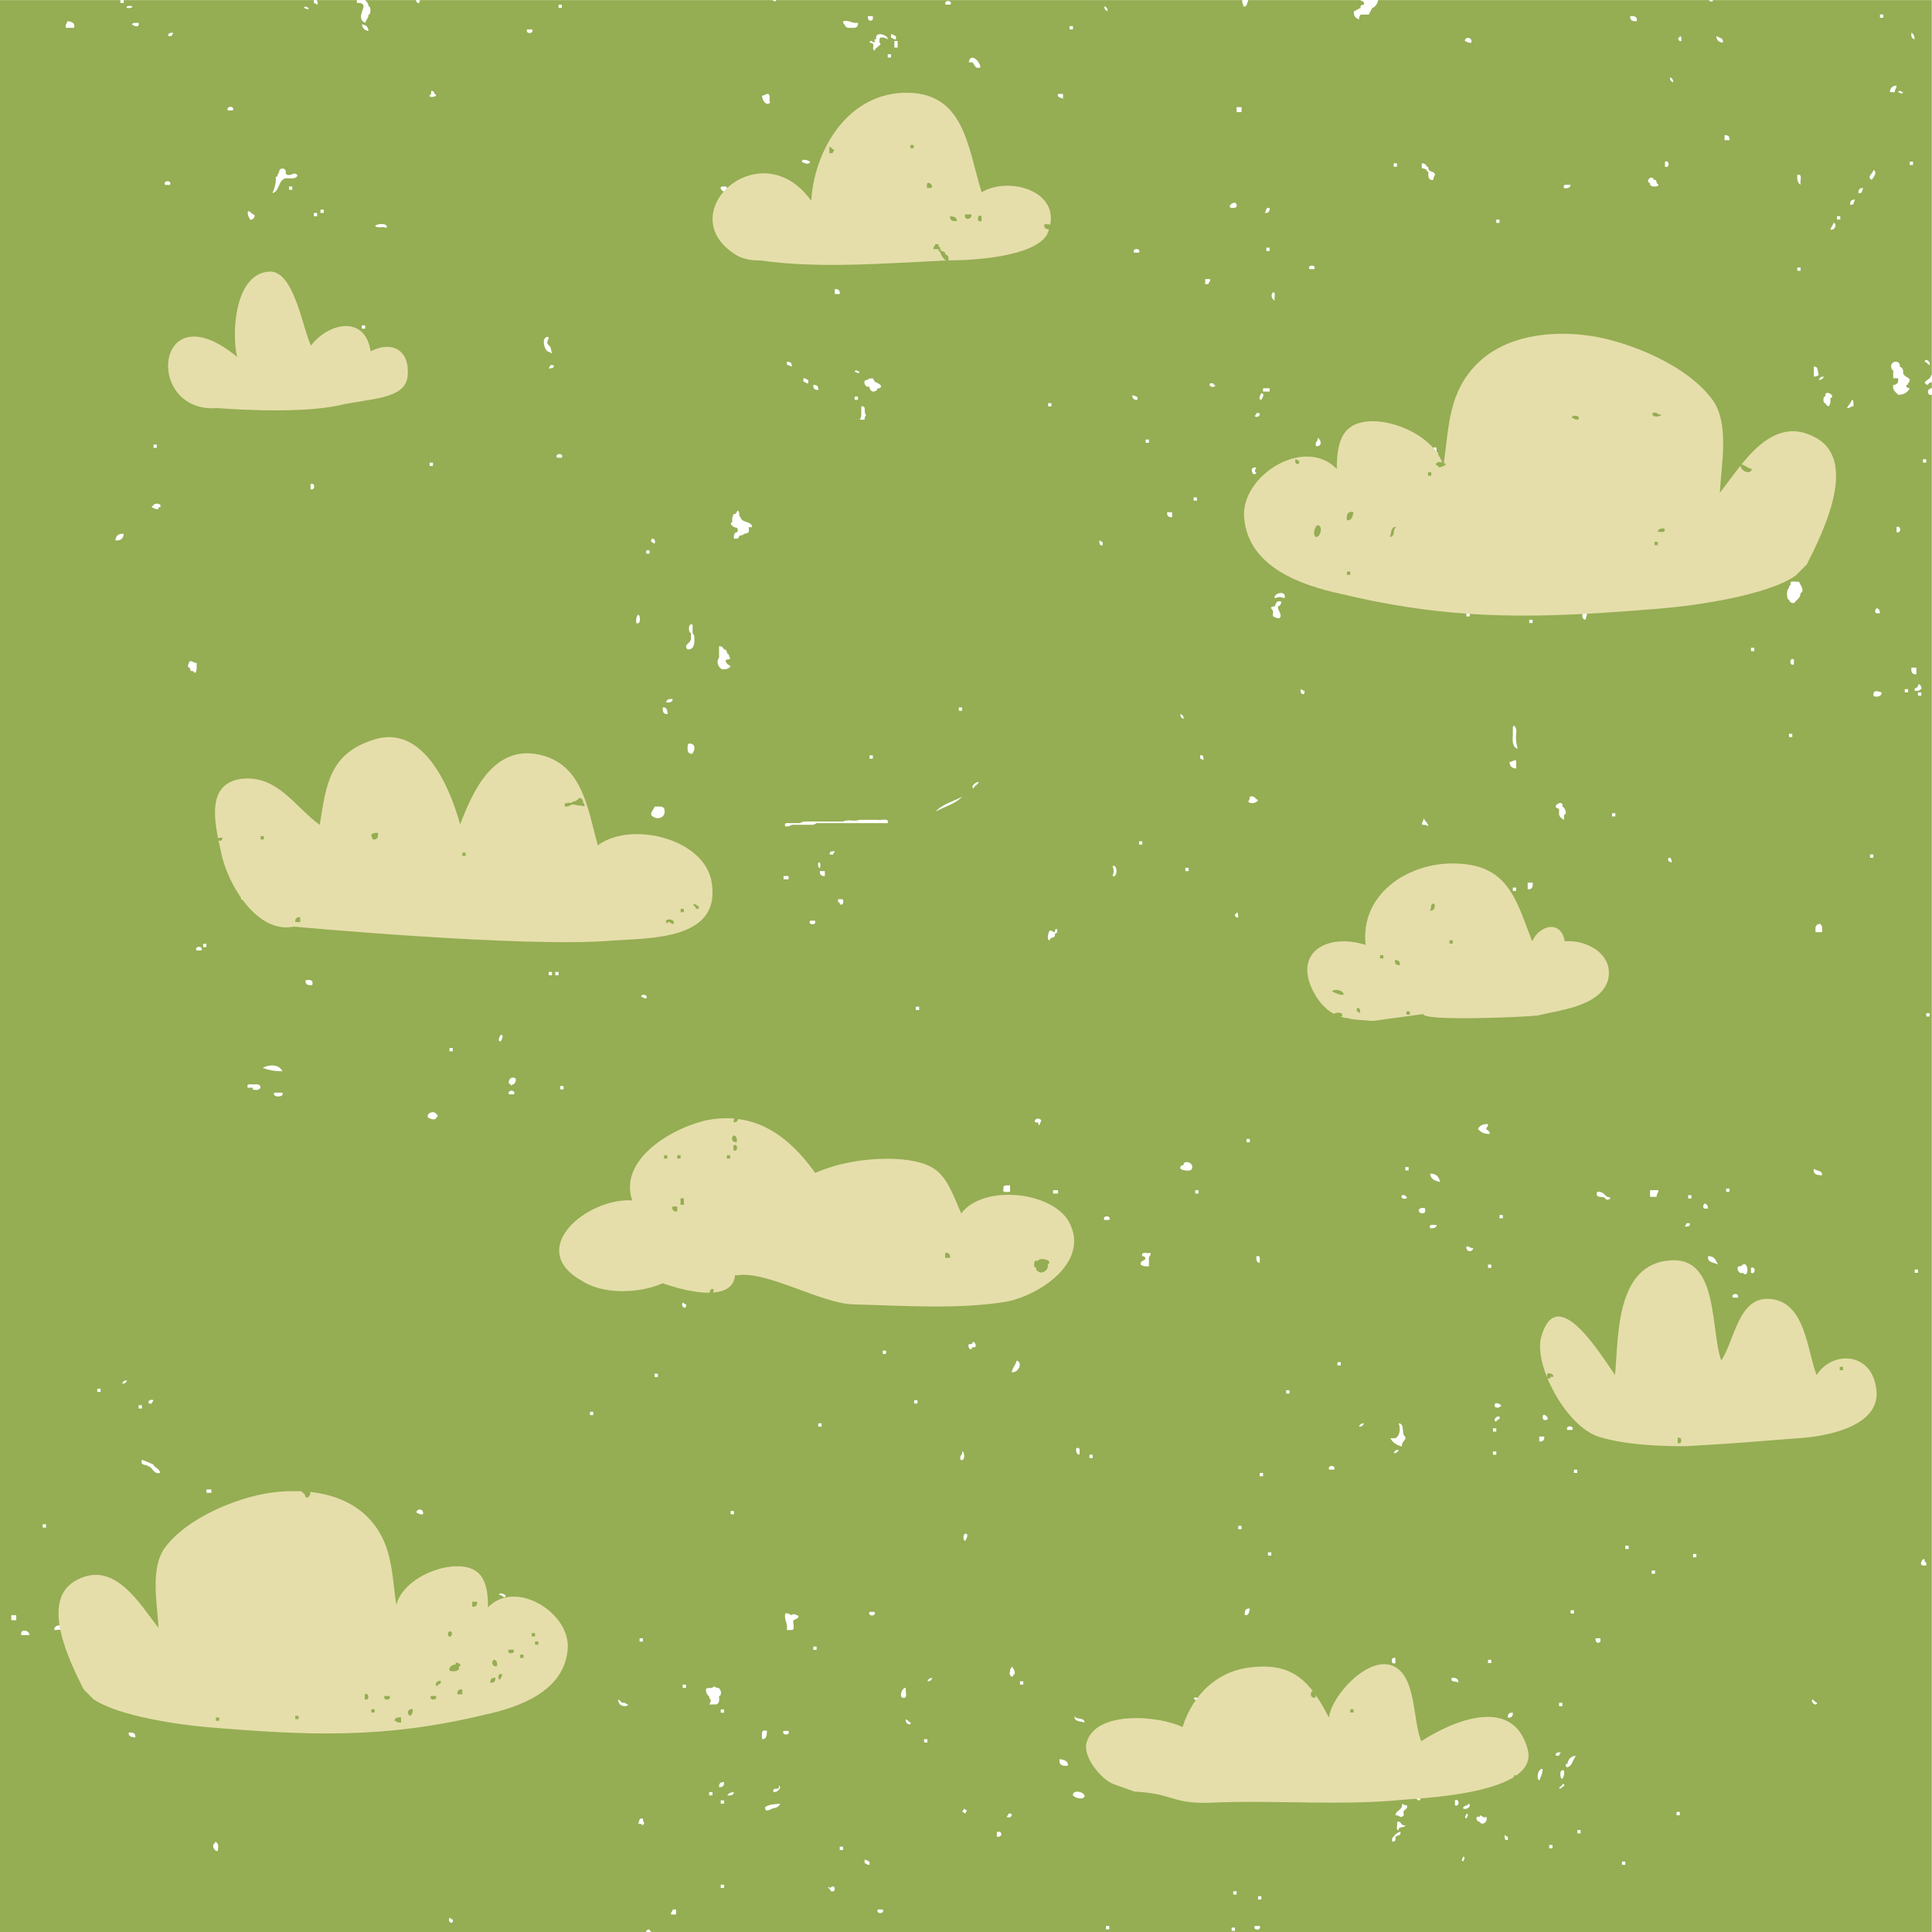 <?xml version="1.0" encoding="UTF-8" standalone="no"?>

<!-- Created with Inkscape (http://www.inkscape.org/) -->

<svg id="svg3368" xmlns:rdf="http://www.w3.org/1999/02/22-rdf-syntax-ns#" xmlns="http://www.w3.org/2000/svg" height="300" width="300" viewBox="0 0 743.57 743.57" version="1.1" xmlns:cc="http://creativecommons.org/ns#" xmlns:dc="http://purl.org/dc/elements/1.1/">


 <g id="layer1" transform="translate(-1.07,-90.575)" opacity="0.8">

  <g id="g3401" fill-rule="nonzero">

   <path id="path72" d="m662.26,577.26c-1.438-0.89-4.104-0.563-3.817-3.183,2.523-0.191,3.026,1.641,3.817,3.183zm1.9-470.3c-1.616-0.074-2.466-0.922-2.546-2.541,0.949,0.751,2.843,0.548,2.546,2.541zm0.637,35.642c1.393-0.116,2.025,0.518,1.911,1.909h-1.911v-1.909zm5.093,447.39h-1.911c-0.934-1.856,2.845-1.856,1.911,0zm-1.272-110.1zm3.178,100.55c-1.814,0.833-3.078-3.029-0.635-2.543,2.823-3.433,3.418,5.393,0.635,2.543zm3.185-1.909c1.859-0.937,1.859,2.843,0,1.909v-1.909zm0-238.65h1.272v1.276h-1.272v-1.276zm14.636-22.907c-0.102-0.744,0.141-1.135,0.639-1.276-0.654-2.136,1.975-0.984,3.183-1.274,0.33,1.006,2.449,3.413,0.635,4.456-0.129,1.993-1.641,2.6-2.548,3.817-1.088,0.032-1.646-0.473-1.909-1.269-1.046-0.089-1.046-4.372,0-4.454zm4.456-123.46v1.269h-1.274v-1.269h1.274zm-1.274-35.639c2.3-0.602,0.887,2.503,1.274,3.817-1.115-0.582-1.405-1.993-1.274-3.817zm5.73,586.76c0.833,0.223,0.999,1.12,1.909,1.272-0.26,1.584-2.469,0.04-1.909-1.272zm0.632-204.28c0.915,0.991,3.319,0.501,3.185,2.543-1.864-0.044-3.589-0.233-3.185-2.543zm0-308.66c1.933-0.233,1.323,2.072,1.913,3.18-0.513,0.34-1.034,0.667-1.913,0.635v-3.814zm3.82,3.814c-0.278,0.788-0.815,1.306-1.906,1.274,0.273-0.781,0.813-1.306,1.906-1.274zm0.637,7.641c-0.61-3.083,4.461-0.102,1.911,0.632,0.201,1.48-0.102,2.449-0.637,3.185-0.568-0.283-1.138-0.558-1.274-1.276-1.034,0.456-1.034-2.997,0-2.541zm3.18-66.822c1.549,0.397,0.337,3.212-1.269,2.543,0.33-0.942,0.942-1.604,1.269-2.543zm1.276-2.55h1.272v1.276h-1.272v-1.276zm5.726,70.646c0.863,0.193,0.528,1.589,0.635,2.543-1.138-0.084-1.341,0.781-2.543,0.632,0.573-1.12,1.537-1.856,1.909-3.175zm1.274-77.011c-0.679,0.595-0.198,2.35-1.909,1.913-0.117-1.388,0.518-2.027,1.909-1.913zm3.183-4.452c-0.679,0.595-0.198,2.345-1.911,1.909-0.117-1.388,0.523-2.022,1.911-1.909zm3.817-6.999c1.849,0.885-0.181,3.138-0.637,3.817-2.203-1.242,0.781-2.541,0.637-3.817zm2.546,170.56c-2.206,0.55-2.184-0.979-1.272-1.913,0.783,0.28,1.309,0.818,1.272,1.913zm0-230.38h1.276v1.274h-1.276v-1.274zm6.365,27.363c0.079,1.14-0.781,1.338-0.637,2.543h-1.909c0.077-1.621,0.927-2.466,2.546-2.543zm2.548,2.543c-0.468,1.133-1.16,0.094-1.913,0,0.468-1.135,1.16-0.089,1.913,0zm1.906,112.01c0.117,0.538-0.248,0.6-0.637,0.635-0.231,1.081,0.496,1.202,1.272,1.272-0.808,1.527-2.075,2.588-4.454,2.543-0.875-1.024-2.251-1.562-1.906-3.814,1.088,0.03,1.648-0.476,1.906-1.276v-1.267h-1.906v-2.55-0.635c-0.543,0.116-0.602-0.25-0.639-0.639-0.967-2.754,2.91-3.435,3.183-1.267v0.635c0.781,0.28,1.306,0.813,1.276,1.906-0.357,2.486,4.191,1.985,1.906,4.459zm0.635-85.282h1.276v1.276h-1.276v-1.276zm0.639-49.638c0.855,0.416,1.182,1.358,1.272,2.546-1.12-0.156-1.45-1.098-1.272-2.546zm1.906,246.92c-1.673,0.191-2.084-0.877-1.906-2.541h1.906v2.541zm0.637,4.456c0.009-1.497,1.735,0.233,1.276,1.276-0.516,0.122-0.635,0.635-1.276,0.635h-1.272c-0.349-1.41,1.217-0.905,1.272-1.911zm1.911-87.186h1.272v1.274h-1.272v-1.274zm2.546-36.271c-0.838-0.226-0.999-1.123-1.911-1.276,0.26-1.586,2.471-0.037,1.911,1.276zm0,249.47v1.269h-1.274v-1.269h1.274zm-4.457-122.19v-1.272h1.276v1.272h-1.276zm3.183,334.74h-1.272c-2.164-0.275,1.091-4.521,0.635-1.274h0.637v1.274zm-3.183-112.64h-1.272v-1.274h1.272v1.274zm-3.817-223.38h-1.274v-1.269h1.274v1.269zm-4.454-61.734v-1.906c1.854-0.934,1.854,2.843,0,1.906zm-8.91,63.005c-0.089-2.553,1.633-1.683,3.185-1.272,0.094,1.856-2.583,1.933-3.185,1.272zm0,62.371h-1.272v-1.272h1.272v1.272zm-19.727,28.635h-2.548v-1.909c0.28-0.781,0.813-1.306,1.911-1.267,0.122,0.511,0.639,0.635,0.637,1.267v1.909zm-10.84-103.07c-1.854,0.934-1.854-2.843,0-1.906v1.906zm-0.635,28h-1.274v-1.269h1.274v1.269zm-24.183,175.02h-1.272v-1.276h1.272v1.276zm-9.547,4.447c0.783,0.285,1.306,0.82,1.276,1.916-2.211,0.553-2.186-0.979-1.276-1.916zm-3.183,136.19h-1.272v-1.274h1.272v1.274zm-1.909-138.1h-1.269v-1.269h1.269v1.269zm-2.546,10.821c0.121-0.518,0.642-0.635,0.637-1.274h1.274c0.295,1.358-0.912,1.212-1.911,1.274zm-2.546-457.57c0.54,0.117,0.6-0.25,0.637-0.635,0.746,0.102,0.538,1.16,0.632,1.906-1.081,0.233-1.195-0.498-1.269-1.272zm0.637,684.12h-1.274v-1.272h1.274v1.272zm-3.817-668.85c0.781,0.275,1.306,0.813,1.272,1.909-0.783-0.275-1.306-0.813-1.272-1.909zm-0.637,301.65v-1.269c1.356-0.3,1.214,0.91,1.272,1.911-0.513-0.124-0.635-0.642-1.272-0.642zm-1.272-267.29v-1.911c1.854-0.934,1.854,2.845,0,1.911zm-5.733,6.367c-1.579-0.258-0.483-2.915,1.276-1.911v0.635c1.083-0.238,1.2,0.501,1.274,1.276,2.565,1.4-3.126,2.042-2.55,0zm2.55,390.11h-2.55v-2.548h3.185c0.082,1.148-0.778,1.346-0.635,2.548zm-2.55,75.091v-1.274h1.276v1.274h-1.276zm0.642,5.726c0.511,0.121,0.635,0.639,1.272,0.639,0.476,2.312-2.193,1.207-1.272-0.639zm1.272,64.279h-1.272v-1.274h1.272v1.274zm-9.54-599.49c1.666-0.181,2.736,0.231,2.546,1.909-1.663,0.181-2.736-0.231-2.546-1.909zm-0.635,589.94h-1.272v-1.274h1.272v1.274zm-1.272,121.55h-1.276v-1.269h1.276v1.269zm-2.56-196.64h1.906v1.903c-1.024,0.178-1.093-0.595-1.906-0.635v-1.269zm0,18.45c-1.388,0.117-2.025-0.518-1.911-1.909h1.911v1.909zm-2.546-226.55h1.272v1.266h-1.272v-1.266zm-2.543,148.28c-0.741-1.167-4.154,0.34-3.183-2.541,2.151-0.245,2.712,1.101,3.817,1.906,3.158,0.468-0.57,1.837-0.635,0.635zm-1.913,170.55c-0.929,0.92-2.013,0.488-1.909-1.272h1.909v1.272zm-5.086-86.549c-0.106-0.739,0.134-1.13,0.632-1.269-0.072-2.409,1.244-3.428,3.185-3.824,0.268,1.331-0.436,1.69-0.639,2.548h-0.635c-0.079,1.621-0.927,2.466-2.543,2.546zm-0.639-306.74c-1.621-0.062-1.504-2.367-0.637-3.18,1.995,0.441,0.83,1.695,0.637,3.18zm-1.909,288.29c0.516,0.122,0.635,0.632,1.272,0.632,0.476,2.32-2.193,1.205-1.272-0.632zm-1.274,14.631c-1.358,0.302-1.214-0.91-1.272-1.909,1.452-0.178,2.392,0.154,2.546,1.276h0.635c0.196,0.766-1.839,2.189-1.909,0.632zm1.274,164.19h-1.274v-1.269h1.274v1.269zm-3.183-27.366c-0.077,0.91-2.716,3.401-2.546,0.639h0.637c0.28-1.844,1.343-2.902,3.18-3.183-0.33,0.942-0.942,1.601-1.272,2.543zm-4.454,10.182c-1.844-0.352,0.974-0.991,0.635-1.909,2.109,0.62-0.711,1.262-0.635,1.909zm-1.911-12.725c-0.295-1.358,0.91-1.217,1.911-1.274-0.124,0.52-0.642,0.632-0.637,1.274h-1.274zm2.546-365.29c0.734,0.206,2.193,2.781,0.637,3.185v1.909c-1.113-0.582-2.211-1.185-1.909-3.183,0.102-0.736-0.141-1.133-0.637-1.276-2.553-0.729,2.518-3.708,1.909-0.635zm-3.817,400.93h-1.276v-1.274h1.276v1.274zm-2.546-164.83c-1.083,0.238-1.202-0.493-1.274-1.272,0.191-2.097,3.371,1.081,1.274,1.272zm-2.548,8.276v-1.909h1.911c0.114,1.388-0.523,2.022-1.911,1.909zm0,130.46c-1.324-0.756-0.459-4.65,1.274-4.452,0.062,1.973-0.778,3.036-1.274,4.452zm-4.454-343.01v-2.548h1.911c0.178,1.666-0.235,2.739-1.911,2.548zm-1.272-188.37h1.272v1.267h-1.272v-1.267zm-2.548-2.548c0.543,0.114,0.605-0.253,0.637-0.635,1.678-0.193,2.089,0.877,1.911,2.541-1.666,0.181-2.741-0.228-2.548-1.906zm-1.909,131.73v-0.635-2.548c0.568-1.71,1.78,1.101,1.276,2.548-0.201,2.32,0.099,4.137,0.632,5.726-1.899-0.436-2.132-2.536-1.909-5.091zm1.276,12.732c-1.623-0.084-2.471-0.929-2.548-2.548,1.14,0.082,1.341-0.783,2.548-0.635v3.183zm0,47.09h-1.276v-1.276h1.276v1.276zm-3.185,318.19c-0.117-1.391,0.518-2.022,1.909-1.909,0.116,1.391-0.52,2.025-1.909,1.909zm0,47.098c-1.356,0.295-1.212-0.91-1.274-1.909,0.516,0.122,0.635,0.635,1.274,0.635v1.274zm-1.909-42.639h1.274v1.272h-1.274v-1.272zm-1.274-124.1c-0.835,0.768-0.999,0.25-1.906,0v-0.632c0.018-1.931,4,0.446,1.906,0.632zm-1.272,5.733c-1.584-0.263-0.037-2.474,1.272-1.913,0.354,1.413-1.212,0.907-1.272,1.913zm0,3.817h-1.274v-1.276h1.274v1.276zm0,8.908h-1.274v-1.276h1.274v1.276zm-1.911-71.908h-1.272v-1.276h1.272v1.276zm0,152.09h-1.272v-1.274h1.272v1.274zm-4.454,61.097c-1.108,0.186-2.231-2.471,0-1.909,0.154-1.646,1.095,0.872,2.546,0,0.83,1.966-1.807,3.604-2.546,1.909zm-5.093-221.47c1.145-0.074,1.343,0.783,2.548,0.635-0.114,1.851-3.024,1.537-2.548-0.635zm-1.269,216.38c-0.193-1.467,1.839-0.711,1.909-1.909,1.72,0.563-0.295,2.58-1.909,1.909zm1.269,3.817c-1.133-0.468-0.089-1.16,0-1.909,1.135,0.466,0.097,1.157,0,1.909zm-1.269,16.547c-1.133-0.468-0.092-1.157,0-1.916,1.133,0.471,0.089,1.16,0,1.916zm-3.183-21.64v-1.906c1.856-0.937,1.856,2.84,0,1.906zm-1.274-49.004c1.663-0.178,2.736,0.238,2.543,1.909-0.466-1.011-3.113,0.146-2.543-1.909zm-8.271-194.09c2.404-0.072,3.418,1.242,3.814,3.183-1.923-0.411-3.671-0.999-3.814-3.183zm0,20.998c-0.642-1.913,1.418-1.125,2.543-1.274-0.151,1.12-1.093,1.452-2.543,1.274zm-3.185-155.28c-0.077-1.14,0.778-1.338,0.639-2.543,0.543,1.153,1.638,1.755,1.906,3.183-0.565-0.498-1.438-0.684-2.546-0.639zm0,149.56c-2.124-0.397-1.281-2.773,1.274-1.909v0.635c0.235,1.083-0.496,1.197-1.274,1.274zm-1.909,224.01c0.516,0.124,0.635,0.635,1.272,0.635,0.476,2.32-2.193,1.207-1.272-0.635zm-1.906-461.38h-1.913c-0.934-1.859,2.848-1.859,1.913,0zm-1.276,220.83h-1.272v-1.274h1.272v1.274zm-1.906,247.56c0.231,1.081-0.498,1.197-1.276,1.274-0.508-0.342-1.031-0.664-1.909-0.642,0.265-2.07,2.833-1.832,2.546-4.449,0.513,0.332,1.036,0.659,1.909,0.632,0.476,1.961-1.745,1.227-1.269,3.185zm-1.911,6.365c-1.381,0.102-0.287-2.26-0.637-3.183,1.958-0.476,1.222,1.742,3.183,1.267-0.173,1.314-2.816,0.156-2.546,1.916zm-1.274,3.175c0.233,1.086-0.498,1.205-1.272,1.276v-1.276c0.855-1.048,1.626-2.189,3.18-2.541,0.563,2.042-2.097,0.87-1.909,2.541zm-3.183-25.455c0.947,0.753,2.843,0.55,2.546,2.548-1.99,0.295-2.84-0.55-2.546-2.548zm-0.635-5.726h1.272v1.274h-1.272v-1.274zm-1.911,4.456h-1.272v-1.274h1.272v1.274zm5.728-42.639v1.909c-1.854,0.934-1.854-2.843,0-1.909zm-0.637-78.912c0.28-0.786,0.818-1.306,1.911-1.274-0.278,0.781-0.815,1.306-1.911,1.274zm0.637-5.733c1.819-0.959,1.98-3.948,1.274-5.723,2.072,0.05,1.358,2.88,1.911,4.456,1.998,1.99-1.081,2.144-0.639,4.452-2.025-0.518-3.631-1.46-4.454-3.185h1.909zm-0.66-490.67h1.274v1.276h-1.274v-1.276zm5.091,628.13c-0.119,0.513-0.639,0.635-0.635,1.269h-1.274c-0.297-1.358,0.91-1.21,1.909-1.269zm-1.909-231.01h1.274c-0.117,0.538,0.248,0.595,0.635,0.635,0.253,1.237-2.9,0.929-1.909-0.635zm0-105.64h1.274c0.233,1.083-0.496,1.2-1.274,1.276v-1.276zm6.365-4.457h1.272v1.274h-1.272v-1.274zm3.18-278.1zm-1.909-8.915h0.639c0.565,0.285,1.135,0.565,1.269,1.276,0.54-0.116,0.605,0.25,0.637,0.635,0.062,1.638,2.486,0.915,2.548,2.548-0.337,0.516-0.664,1.031-0.637,1.909-1.99,0.295-2.035-1.358-1.911-3.183-0.54,0.117-0.597-0.25-0.637-0.635-0.513-0.34-1.031-0.667-1.909-0.639v-1.911zm6.365,152.74v1.269h-1.272v-1.269h1.272zm0-41.37c-0.568,1.72-2.583-0.295-1.909-1.909,2.263-0.986,0.384,2.164,1.909,1.909zm12.093,61.736v1.269h-1.276v-1.269h1.276zm0.64-219.57c-1.329,0.27-1.685-0.434-2.546-0.635,0.114-1.844,3.024-1.537,2.546,0.635zm6.365,416.21c0.181,1.026-0.602,1.098-0.637,1.911,0.411,0.644,1.462,0.652,1.274,1.906-2.161,0.04-3.497-0.749-4.457-1.906,0.58-1.333,1.879-1.943,3.82-1.911zm5.728,35v1.274h-1.274v-1.274h1.274zm-2.546-383.11h1.272v1.274h-1.272v-1.274zm12.725,154.01h1.276v1.276h-1.276v-1.276zm15.912-167.37c-0.154,1.12-1.095,1.452-2.546,1.274-0.642-1.913,1.418-1.125,2.546-1.274zm-2.546,466.48v-1.274h1.906v1.909c-1.026,0.181-1.093-0.602-1.906-0.635zm-1.909,119.01v-1.276h1.272v1.276h-1.272zm1.909,24.815c0.206,1.477-0.102,2.446-0.637,3.183-1.038,0.109-1.286-4.164,0.637-3.183zm3.82-61.729v1.272h-1.274v-1.272h1.274zm-0.637-69.372h-1.909c-0.937-1.851,2.843-1.851,1.909,0zm0.637,15.273h1.272v1.276h-1.272v-1.276zm5.726-351.28v1.274h-1.272v-1.274h1.272zm-1.909-2.55c0.679-0.587,0.198-2.342,1.909-1.906,0.055,0.902,0.104,1.804-0.632,1.906v1.916h-1.913c-0.178-1.031,0.602-1.103,0.637-1.916zm1.909-39.454c1.678-0.193,2.092,0.882,1.911,2.548h-1.911v-2.548zm-84.003,538.39zm-1.272-29.272h1.272v1.274h-1.272v-1.274zm-3.183-132.37c0.278-0.788,0.813-1.309,1.909-1.274-0.28,0.778-0.815,1.304-1.909,1.274zm-4.454,120.28c-0.116-1.391,0.518-2.025,1.909-1.911,1.675-0.191,1.638,1.329,1.909,2.546-0.85,1.812-2.83-0.488-3.817-0.635zm-0.639,32.457zm-1.91-176.3h-1.276v-1.276h1.276v1.276zm-2.548,40.086h-1.911c-0.934-1.849,2.845-1.849,1.911,0zm-7-393.92c-0.525-1.799,0.9-1.646,0.637-3.185,1.388,0.565,1.943,3.557-0.637,3.185zm-0.635-68.096h-1.911c-0.934-1.856,2.845-1.856,1.911,0zm-1.274,589.94c-1.854,0.934-1.854-2.845,0-1.911v1.911zm-3.814-428.29c0.513,0.122,0.632,0.635,1.269,0.635,0.478,2.317-2.191,1.202-1.269-0.635zm-1.276-175.02zm0.637-12.722zm-3.817,458.84h-1.274v-1.269h1.274v1.269zm-1.92-306.11c-1.864-0.573-1.953-0.573-3.817,0-0.558-2.013,4.811-3.254,3.817,0zm-1.909,7.639c-1.329,0.268-1.685-0.436-2.548-0.639v-1.269c0.612-1.19-1.903-2.132,0-2.548h0.639c0.553-0.929,0.506-2.466,2.546-1.909,0.027,1.088-0.473,1.643-1.274,1.909-0.032,1.894,1.874,3.227,0.637,4.457zm-2.548,448.65h-1.269v-1.274h1.269v1.274zm-1.906-89.094h1.272v1.274h-1.272v-1.274zm-3.82,84.003c0.178-1.472,1.698-1.46,2.543-0.635-0.193,0.868-1.589,0.525-2.543,0.635zm1.274,49.638h-1.274v-1.274h1.274v1.274zm-2.548,10.184h1.911c0.934,1.856-2.845,1.856-1.911,0zm0-99.279zm-5.726,38.182c1.11,0.587,3.415-0.02,3.183,1.909-1.824,0.126-3.475,0.084-3.183-1.909zm-1.272-2.543h1.272v1.274h-1.272v-1.274zm0,51.549h-1.276v-1.276h1.276v1.276zm-0.639,13.999h-1.274v-1.276h1.274v1.276zm-1.274-77.639zm0.637-3.817c0.516,0.117,0.635,0.635,1.276,0.635-0.201,0.863-1.596,0.525-2.546,0.632-1.762-0.268-0.037-1.998,1.269-1.267zm-5.088,21.633c-0.555,0.934-0.952,2.018-2.548,1.909-0.565,0.283-1.138,0.563-1.269,1.274-0.471,1.135-1.16,0.091-1.911,0,0.221-2.107,1.906-2.761,3.18-3.817,0.27-1.217,0.231-2.741,1.913-2.548,0.957-1.985,2.005,2.607,0.635,3.183zm-10.184-29.906c2.36-0.456,2.731,1.086,5.091,0.635,0.092,3.47-4.412,0.778-5.091-0.635zm-0.635-203.64c-0.402,1.358-3.921,0.595-4.457,0-0.102-0.744,0.139-1.133,0.635-1.274,0.543,0.114,0.605-0.25,0.639-0.635,0.689-1.462,3.998-0.243,3.183,1.909zm-4.457,223.37h-0.635c-0.094,1.395-1.606,1.371-3.185,1.274v-0.635c-0.929-0.558-2.015-0.954-1.906-2.55-0.456-1.031,2.999-1.031,2.546,0h1.909c0.843-2.573,3.401,1.519,1.272,1.911zm-6.362,10.182c1.621,0.077,3.274,0.121,3.183,1.909-1.822,0.129-3.475,0.084-3.183-1.909zm-5.728-199.18v3.183c-1.477,0.198-2.446-0.104-3.183-0.642-0.32-2.075,3.165-1.343,1.272-3.183h-0.637c-0.652-2.139,1.98-0.984,3.183-1.267,0.181,1.026-0.602,1.095-0.635,1.909zm-3.81-160.37h1.269v1.276h-1.269v-1.276zm-0.637-169.92c-1.393,0.114-2.025-0.525-1.911-1.916,0.592,0.679,2.347,0.198,1.911,1.916zm-5.73,525.66h-1.269v-1.274h1.269v1.274zm-3.817-342.38c0.57-1.864,0.57-1.96,0-3.82,1.985-0.915,1.985,4.729,0,3.82zm-1.274,132.37h-1.909c-0.934-1.856,2.845-1.856,1.909,0zm0,273.01h-1.272v-1.274h1.272v1.274zm-2.546-532.67c-1.358,0.3-1.21-0.91-1.272-1.911,0.516,0.124,0.632,0.642,1.272,0.642v1.269zm-3.817,351.29h-1.276v-1.274h1.276v1.274zm-7,99.279c0.503,1.611,3.896,0.34,3.817,2.541-1.5-0.62-4.035-0.206-3.817-2.541zm-0.637,30.546c-0.233-2.496,5.074-1.311,4.454,0.635-1.16,1.172-3.569,0.34-4.454-0.635zm-1.26-680.93h1.274v1.274h-1.274v-1.274zm-3.82,666.95c1.549,0.359,3.274,0.545,3.185,2.543-2.174,0.27-3.629-0.193-3.185-2.543zm-0.635-640.85h1.911v1.911c-0.595-0.682-2.35-0.201-1.911-1.911zm0,423.2h-1.911v-1.272h1.911v1.272zm-3.183-97.368c-1.418-0.268-0.498-3.373,0-3.817,1.029-0.178,1.098,0.602,1.911,0.635,0.345-3.066,2.062,0.186,0,0.639,0.558,2.045-2.099,0.87-1.911,2.543zm-3.82,70.644c-0.335,0.982-0.662,0.04-0.637-0.639-2.315,0.481-1.205-2.189,0.637-1.274,1.133,0.466,0.092,1.157,0,1.913zm-6.37,215.74h-1.274v-1.272h1.274v1.272zm-1.911-178.18v-1.916c1.856-0.934,1.856,2.85,0,1.916zm-2.546,57.902c0.327-1.792,1.539-2.702,1.913-4.449,2.533,0.741,0.644,4.922-1.913,4.449zm0.637,116.47c-0.27,1.755-2.003,0.032-1.272-1.274-0.178-1.031,0.602-1.095,0.635-1.909,0.535,0.404,1.995,2.972,0.637,3.183zm-2.546,54.732c0.122-0.52,0.639-0.642,0.637-1.274,2.315-0.481,1.205,2.189-0.637,1.274zm1.909-218.92v1.276h-1.272v-1.276h1.272zm-3.18-22.907v-0.635c0.196-0.865,1.591-0.533,2.546-0.642v2.553c-1.128-0.149-3.19,0.637-2.546-1.276zm-2.546,249.46v-1.909h1.272c0.912,0.929,0.488,2.018-1.272,1.909zm-10.81-682.86c0.605-4.169,4.528-0.345,4.454,1.909-3.029,0.91-1.581-2.664-4.454-1.909zm1.911,279.38c-1.564-0.602,0.818-2.506,1.911-2.543-0.191,1.294-1.723,1.242-1.911,2.543zm0,215.1h-0.635c-0.354,2.409-2.588-1.381-0.637-1.272h0.637c0.352-2.409,2.583,1.381,0.635,1.272zm-3.18,74.451c-1.125,0.206-1.138-3.559,0.632-2.541,0.27,1.331-0.434,1.685-0.632,2.541zm0,105.01c-0.516-0.122-0.637-0.639-1.274-0.639,0.122-0.513,0.637-0.635,0.637-1.269,0.516,0.122,0.635,0.635,1.269,0.635-0.117,0.518-0.635,0.635-0.632,1.274zm-1.274-30.551zm0-360.83c-2.538,2.769-6.779,3.822-10.182,5.726,2.459-2.845,6.752-3.849,10.182-5.726zm-13.37,340.47c0.28-0.783,0.815-1.309,1.911-1.276-0.278,0.788-0.815,1.306-1.911,1.276zm0,23.546h-1.272v-1.274h1.272v1.274zm-2.543-214.47h-1.274c-0.297-1.356,0.91-1.21,1.909-1.267-0.122,0.513-0.637,0.635-0.635,1.267zm-1.274,84.001h-1.272v-1.269h1.272v1.269zm-4.454,121.56c0.835,0.226,0.999,1.12,1.909,1.267-0.26,1.589-2.466,0.04-1.909-1.267zm-0.637-8.273c-2.454,0.369-0.924-4.194,0.637-3.817-0.369,1.113,0.768,3.733-0.637,3.817zm-2.546-635.13h-1.272v-2.546h1.272v2.546zm-2.546-5.093c1.026-0.178,1.093,0.602,1.906,0.642v1.269c-1.026,0.178-1.093-0.605-1.906-0.635v-1.276zm0,8.91h-1.272v-1.269h1.272v1.269zm-1.272,294.66h-2.546-1.913-4.452-1.911-6.36-10.184c-0.513,0.332-1.034,0.659-1.911,0.635h-1.909-2.546-3.183c-0.565,0.493-1.435,0.684-2.548,0.639-0.637-1.913,1.42-1.133,2.548-1.274h3.183c0.565-0.493,1.438-0.687,2.546-0.639h1.274,2.546,10.184c2.6-1.038,3.582,0.231,6.36-0.635h0.639,5.723,0.637c1.314,0.384,4.422-1.024,3.822,1.274zm-0.639,204.28h-1.272v-1.269h1.272v1.269zm-3.183,213.82h1.911c0.937,1.856-2.845,1.856-1.911,0zm-3.183-114.55h1.913c0.932,1.856-2.848,1.856-1.913,0zm0,97.37c-1.026,0.178-1.093-0.602-1.906-0.635v-1.274c1.029-0.178,1.093,0.602,1.906,0.639v1.269zm-11.46-369.74v-0.635h-0.637v-1.274h1.276c1.232-0.25,0.927,2.9-0.639,1.909zm1.276,364.02h-1.276v-1.276h1.276v1.276zm-3.82-383.11h-1.274c-0.297-1.358,0.91-1.212,1.909-1.276-0.119,0.52-0.639,0.635-0.635,1.276zm-3.185,6.365v1.909c-1.385,0.114-2.025-0.525-1.909-1.909h1.909zm-2.546-1.911c-0.042-0.126-0.079-1.19,0-1.272,1.254-1.257,0.912,4,0,1.272zm2.546,148.28c-1.534-0.258-1.383,1.162-3.18,0.639-0.31-2.102,3.668-2.679,3.817-0.639,2.384-0.476,3.103,0.716,3.183,2.548-1.502-0.622-4.035-0.206-3.82-2.548zm3.185,246.28c-1.415,0.354-0.91-1.21-1.911-1.269,0.122-0.724,0.637-0.357,0.637,0,0.516-0.122,0.635-0.639,1.274-0.639,0.808,0.149,0.833,1.903,0,1.909zm-4.457-178.82h-1.274v-1.274h1.274v1.274zm-1.909,85.912h-1.274v-1.274h1.274v1.274zm-2.546-280.65h1.909c0.934,1.856-2.845,1.856-1.909,0zm-6.367,269.19c-0.364,1.12,0.771,3.738-0.635,3.817h-1.911c0.451-2.781-1.081-3.582-0.637-6.362,1.333-0.268,1.688,0.436,2.548,0.635,0.835-0.761,1.001-0.25,1.911,0,1.958,0.635-0.711,1.723-1.276,1.911zm-2.546,68.094zm-1.272-25.455h1.911c0.934,1.856-2.843,1.856-1.911,0zm-4.452,29.914c-0.471,0.449-3.116,1.581-2.548-0.642,1.383-0.954,3.582-1.081,5.728-1.267-0.441,1.254-1.698,1.69-3.18,1.909zm-3.82-26.731c0.012-1.678-0.595-3.99,1.906-3.183-0.072,1.626-0.119,3.272-1.906,3.183zm-3.17-202.36c0.555-0.934,0.954-2.015,2.548-1.909-0.555,0.929-0.952,2.018-2.548,1.909zm-1.909-264.11v1.906c-0.511,0.342-1.034,0.669-1.909,0.642-0.144,0.915-1.899,0.218-1.909,1.269-0.102,0.749-1.162,0.538-1.911,0.639-0.176-1.452,0.154-2.394,1.274-2.55,1.006-2.491-1.651-1.311-1.909-2.541-0.801-0.159-0.642-1.269,0-1.274-0.206-1.472,0.102-2.441,0.635-3.183h0.637c0.122-0.513,0.637-0.635,0.637-1.276,1.177,0.097,0.392,2.159,1.272,2.55,0.434,2.325,4.221,1.294,4.459,3.817h-1.276zm-5.728,379.92h-1.272v-1.269h1.272v1.269zm-2.546,108.19c0.419-0.855,1.361-1.182,2.546-1.272-0.151,1.12-1.095,1.448-2.546,1.272zm-1.272-31.822h-1.274v-1.274h1.274v1.274zm-1.909,28.64c-0.114-1.388,0.52-2.022,1.909-1.906,0.114,1.381-0.523,2.022-1.909,1.906zm1.909,6.367h-1.274v-1.274h1.274v1.274zm0,32.454h-1.274v-1.272h1.274v1.272zm-3.183-70.644h-2.546c0.337-0.513,0.664-1.031,0.637-1.906-0.617-0.02-0.493-0.783-0.637-1.276-0.855-0.416-1.187-1.358-1.272-2.541,0.193-0.867,1.591-0.533,2.543-0.635,0.466-1.135,1.157-0.097,1.911,0,1.247-0.315,2.05,2.915,0.637,3.175v0.642c0.176,1.448-0.154,2.389-1.274,2.541zm-1.274,35.005h-1.272v-1.272h1.272v1.272zm-9.543-441.02c-1.966-2.042,1.495-2.248,1.272-4.459v-1.906c-1.038,0.107-1.284-4.167,0.635-3.185v2.548c-0.178,1.026,0.605,1.095,0.639,1.909,0.191,2.741,0.045,5.136-2.546,5.093zm1.906,40.091c-1.985,0.292-2.035-1.358-1.906-3.185,0.171-1.497,2.818-0.384,2.546,0.639,0.27,1.326-0.441,1.685-0.639,2.546zm-3.82,211.29c0.516,0.119,0.635,0.632,1.276,0.632,0.471,2.317-2.196,1.205-1.276-0.632zm1.276,148.28h-1.276v-1.276h1.276v1.276zm-3.822,87.186h-1.909c-0.178-1.031,0.605-1.103,0.637-1.916h1.272v1.916zm-3.817-466.48c0.154-1.123,1.095-1.452,2.546-1.274-0.151,1.12-1.093,1.448-2.546,1.274zm-1.274,1.909c1.681-0.193,1.643,1.326,1.913,2.541-1.681,0.196-2.092-0.875-1.913-2.541zm-3.817,41.997c-1.807-0.843,0.491-2.828,0.637-3.817,1.688,0.016,3.748-0.349,3.817,1.276,0.61,2.895-2.672,4.003-4.454,2.541zm1.909,215.74h-1.272v-1.272h1.272v1.272zm-1.272-320.74c-0.516-0.122-0.635-0.642-1.274-0.635-0.473-2.317,2.193-1.21,1.274,0.635zm20.364,416.2zm4.457-372.28v-1.276-3.183c1.088-0.027,1.646,0.473,1.909,1.276,1.467-0.198,0.706,1.837,1.909,1.906v0.635c0.711,0.783,0.553,1.306-0.637,1.276-1.723,0.575,0.538,2.342,1.274,2.541-0.54,0.949-1.601,1.371-3.185,1.274-1.49-0.491-2.573-3.073-1.269-4.449zm1.909-181.38c1.083-0.238,1.202,0.493,1.272,1.269-0.602,2.419-4.628-1.601-1.272-1.269zm17.184-35.639c0.949,1.48-0.216,2.744,0.637,3.183-1.398,1.963-3.299-0.895-3.183-2.548,1.143,0.084,1.341-0.783,2.546-0.635zm1.906,402.84c-2.513-0.035-3.785-1.301-3.817-3.817,2.516,0.03,3.787,1.304,3.817,3.817zm1.909,248.19c1.601,0.639-0.506,2.818-1.909,2.55-0.934-2.422,2.848-0.129,1.909-2.55zm1.911-350.01h1.911v1.267h-1.911v-1.267zm1.272-197.92c1.393-0.114,2.03,0.518,1.911,1.911-0.595-0.682-2.35-0.201-1.911-1.911zm8.276,7v1.276c-1.029,0.178-1.095-0.605-1.909-0.642v-1.267c1.029-0.181,1.095,0.602,1.909,0.632zm0.637-84.006c-0.164,1.495-2.798,0.367-3.183,0,0.164-1.49,2.796-0.362,3.183,0zm3.18,87.823c-1.388,0.117-2.022-0.518-1.909-1.906,1.388-0.116,2.022,0.523,1.909,1.906zm6.365-38.817c1.388-0.114,2.025,0.52,1.909,1.911h-1.909v-1.911zm8.908-102.46c0.193,1.673-0.88,2.089-2.546,1.911-1.45,0.178-2.392-0.156-2.546-1.276-0.62-0.02-0.493-0.778-0.632-1.274,2.617-0.498,3.262,0.982,5.723,0.639zm0,143.83v1.274h-1.272v-1.274h1.272zm-1.272-9.55c0.466-1.133,1.157-0.089,1.909,0-0.466,1.133-1.155,0.089-1.909,0zm2.548,13.367c2.305-0.61,0.647,2.746,1.906,3.183-0.335,0.513-0.662,1.031-0.635,1.906h-1.911c0.493-0.56,0.687-1.433,0.639-2.541v-2.548zm4.454,134.28v1.269h-1.276v-1.269h1.276zm-2.548-144.47h0.637c0.104-0.744,1.16-0.538,1.911-0.632,0.122,0.511,0.637,0.632,0.637,1.267,0.803,0.335,3.864,1.556,1.909,2.548h-0.639c-0.278,0.783-0.813,1.309-1.906,1.276-0.786-0.283-1.309-0.813-1.276-1.909-1.606,0.664-2.821-2.151-1.272-2.55zm2.548-140.01v1.276c-0.932,0.91-2.02,0.486-1.911-1.276h1.911zm0.637,8.91h0.632v-0.635c-0.208-2.518,4.798-1.031,4.459,0.635-0.387-0.367-3.021-1.487-3.183,0v1.272c1.556,0.796-1.909,1.851-1.909,3.183-1.547-1.254,0.989-2.957-1.913-3.183,0.263-2.144,2.469,1.7,1.913-1.272zm15.905,372.3h1.276v1.274h-1.276v-1.274zm13.367-385.65h-1.906c-0.939-1.859,2.843-1.859,1.906,0zm3.183,270.47h1.274v1.274h-1.274v-1.274zm0.635,289.55c-0.525-1.797,0.897-1.646,0.639-3.183,1.036-0.109,1.284,4.164-0.639,3.183zm33.731-406.66h1.272v1.276h-1.272v-1.276zm10.819,402.21c1.913-0.647,1.13,1.415,1.272,2.543-1.12-0.156-1.45-1.095-1.272-2.543zm12.08-553.04c-0.788-0.275-1.314-0.813-1.276-1.906,0.783,0.273,1.306,0.813,1.276,1.906zm12.09,92.914h-1.911c-0.937-1.851,2.845-1.851,1.911,0zm2.546,71.911h1.272v1.276h-1.272v-1.276zm10.182,28.008v1.909c-1.391,0.117-2.027-0.518-1.911-1.909h1.911zm3.814,80.821zm0.639-1.274c-0.783-0.275-1.306-0.813-1.274-1.911,0.783,0.285,1.309,0.815,1.274,1.911zm0.637,57.277h1.272v1.276h-1.272v-1.276zm5.091,124.1v1.272h-1.274v-1.272h1.274zm-1.911-266.65h1.274v1.272h-1.274v-1.272zm2.546,99.281c1.356-0.3,1.214,0.912,1.274,1.911-0.516-0.124-0.635-0.642-1.274-0.642v-1.269zm1.911-183.29h1.911c0.178,1.031-0.605,1.095-0.639,1.909h-1.272v-1.909zm3.817,40.733c0.255,1.234-2.897,0.927-1.906-0.635h1.269c-0.117,0.538,0.25,0.6,0.637,0.635zm0,516.11c-1.678,0.193-1.643-1.324-1.906-2.541,0.932,0.55,2.015,0.949,1.906,2.541zm0.637-222.73zm7.639-362.75c0.297,1.358-0.91,1.212-1.913,1.269-2.268-0.525,1.559-3.361,1.913-1.269zm-0.639,273.01c0.543,0.122,0.6-0.245,0.639-0.635,0.746,0.102,0.533,1.16,0.632,1.909-1.083,0.235-1.197-0.493-1.272-1.274zm1.272,235.47h1.276v1.272h-1.276v-1.272zm-0.632-546.03h1.909v1.906h-1.909v-1.906zm5.091,577.85c-0.27,1.217-0.231,2.734-1.913,2.541-0.178-1.666,0.235-2.731,1.913-2.541zm-1.276-180.73h1.276v1.272h-1.276v-1.272zm1.276-131.74c2.03-0.543,1.966,0.999,3.18,1.274-0.54,1.217-2.791,1.723-3.817,0.635,0.337-0.513,0.662-1.031,0.637-1.909zm2.546-126.64c-0.444,0.513-0.991,1.742,0,1.909-1.385,2.345-3.212-2.682,0-1.909zm0-20.998c2.315-0.478,1.202,2.191-0.639,1.267,0.124-0.513,0.639-0.632,0.639-1.267zm1.272,407.92h1.272v1.274h-1.272v-1.274zm0-80.816c-1.118-0.154-1.45-1.095-1.272-2.55,1.911-0.639,1.125,1.423,1.272,2.55zm0.637-334.75c1.581,0.094,0.186,2.156,0,2.548-1.581-0.097-0.188-2.159,0-2.548zm0.635-1.911h2.548v1.276h-2.548v-1.276zm0-75.096zm2.548,21.001v1.274h-1.274v-1.274h1.274zm0-15.275c0.117,1.391-0.523,2.025-1.913,1.909,0.682-0.59,0.198-2.345,1.913-1.909zm1.269,32.457c1.383-0.102,0.29,2.26,0.639,3.183-1.105-0.575-1.646-2.226-0.639-3.183zm-239.94,100.57h-1.272v-1.276h1.272v1.276zm-1.272,171.19c-1.026,0.178-1.093-0.605-1.909-0.635-0.253-1.234,2.897-0.927,1.909,0.635zm-1.274,318.19c-0.511-0.332-1.031-0.659-1.909-0.632,0.679-0.597,0.198-2.352,1.909-1.909-0.057,1.735,1.061,1.281,0,2.541zm-3.18,37.55zm-3.82-83.364c-1.616-0.084-2.466-0.929-2.546-2.548,0.835,0.223,1.001,1.12,1.911,1.272,1.029-0.178,1.095,0.605,1.909,0.635-0.02,0.622-0.781,0.493-1.274,0.642zm-9.547-161.64c0.895-0.801,0.037-3.356,2.548-2.543-0.753,0.942-0.553,2.843-2.548,2.543zm-2.546,49.636h-1.272v-1.276h1.272v1.276zm-11.45-125.37h-1.274v-1.274h1.274v1.274zm-1.909-43.913h-1.274v-1.276h1.274v1.276zm-3.82-233.57c0.121-0.513,0.637-0.632,0.637-1.267h1.272c0.297,1.356-0.91,1.21-1.909,1.267zm1.272,233.56h-1.272v-1.276h1.272v1.276zm-1.272-245.66c-0.069,1.589-1.192,1.975,0,3.183,0.944,0.538,0.924,2.052,1.272,3.185-0.513-0.121-0.635-0.639-1.272-0.635-1.76-0.332-3.128-6.167,0-5.733zm-8.273-118.37h1.911c0.934,1.859-2.845,1.859-1.911,0zm0.635,340.48h-2.543v-1.269h2.543v1.269zm-0.635,271.11h-1.272v-1.911h1.906c0.183,1.026-0.6,1.098-0.635,1.911zm-5.726-205.55c-0.124,0.716-0.642,0.352-0.637,0-1.5-0.171-0.392-2.818,0.637-2.548,2.29-0.607,1.239,2.863,0,2.548zm0.635,3.817h-1.911c-0.934-1.856,2.848-1.856,1.911,0zm-3.817,218.28h-0.637c-0.516-0.121-0.635-0.639-1.274-0.639-2.967,0.454-2.967-1.091,0-0.635h1.274c0.278-0.947,0.813,0.248,1.909,0-0.159,0.692-1.266,0.431-1.272,1.274zm-12.093,15.268c0.57-1.338,0.02-3.8,2.546-3.178-0.959,0.949-0.191,3.626-2.546,3.178zm-8.91,83.369c0.516,0.122,0.635,0.642,1.274,0.642,0.473,2.312-2.193,1.202-1.274-0.642zm-5.09-308.02c-0.164,1.492-2.796,0.364-3.18,0-0.758-1.889,2.679-2.736,3.18-1.274,0.801,0.161,0.642,1.269,0,1.274zm-5.091,152.73c-1.329,0.275-1.685-0.436-2.546-0.635,0.114-1.844,3.024-1.529,2.546,0.635zm-5.093-57.27zm-6.36-334.11zm-2.55-103.73c-2.466-0.659-2.617,0.332-4.452-0.642,0.151-0.915,5.237-1.48,4.452,0.642zm-4.452,229.74h-1.911c0.119-0.511,0.639-0.635,0.635-1.274-0.654-2.132,1.98-0.989,3.183-1.269,0.178,1.658,0.216,3.183-1.906,2.543zm-3.82,68.731zm-1.274-260.92h1.274v1.274h-1.274v-1.274zm2.546-113.28c-1.42-0.28-2.27-1.125-2.546-2.548,1.621,0.077,2.469,0.929,2.546,2.548zm24.82,166.1v1.269h-1.274v-1.269h1.274zm-0.64-141.92c-0.463-2.094,1.264-0.972,1.274,0,2.583,1.16-4.119,1.911-1.274,0zm7,367.2h1.274v1.274h-1.274v-1.274zm21.64,210.65c-0.419,1.901-1.361-0.61-2.548,0,0.097-1.591,2.156-0.186,2.548,0zm-1.913-215.74c1.586,0.097,0.188,2.159,0,2.548-1.579-0.097-0.183-2.159,0-2.548zm23.54-222.1h-1.906c-0.937-1.859,2.84-1.859,1.906,0zm-1.272-174.37h1.272v1.266h-1.272v-1.266zm32.454,628.75v1.272h-1.269v-1.272h1.269zm-1.909-393.93c1.038-0.109,1.284,4.162-0.637,3.183-0.201-1.48,0.102-2.446,0.637-3.183zm-113.27,394.57c-0.739,0.104-1.133-0.141-1.274-0.639h-0.637-0.635c-0.258,1.586-2.469,0.037-1.911-1.269h1.911c0.568-0.501,1.438-0.684,2.546-0.642,1.581,0.097,0.186,2.159,0,2.55zm-2.546-499.57h-2.546c-0.444-2.518,2.679-2.087,2.546,0zm-3.183,493.2h-1.274v-1.272h1.274v1.272zm-1.909-542.85h-1.274v-1.266h1.274v1.266zm-2.546,1.274h-1.274v-1.274h1.274v1.274zm-2.546,105.01v-1.906c1.854-0.942,1.854,2.843,0,1.906zm0.637,190.92c-1.666,0.178-2.739-0.233-2.548-1.911,1.663-0.178,3.185-0.211,2.548,1.911zm-1.27-376.1c-0.468,1.135-1.157,0.097-1.909,0,0.464-1.133,1.155-0.092,1.909,0zm-8.276,65.553h-0.635c-2.972,0.635-2.233,4.977-5.088,5.726,0.684-1.859,1.423-3.668,1.269-6.365h0.637c-0.178-1.026,0.602-1.095,0.637-1.909,0.062-1.614,2.483-1.614,2.546,0-0.107,0.741,0.141,1.133,0.635,1.274,2.005,0.32,2.489-1.388,3.82,0-0.069,1.628-2.132,1.262-3.82,1.274zm1.913,4.452h-1.276v-1.269h1.276v1.269zm-7.004,347.48c1.063,0,2.124-0.007,3.185,0,0.972,1.953-4.159,1.953-3.185,0zm-2.546,253.92zm5.73-262.19c-3.086,0.109-5.436-0.506-7.639-1.272,2.793-1.455,6.301-1.371,7.639,1.272zm-11.453,7.002v-0.639h-1.911c-0.644-1.916,1.415-1.128,2.541-1.269,3.557-0.538,2.922,3.066-0.63,1.909zm-4.457-83.369v-0.635c-1.18-0.218,1.732-1.589,2.546-1.911,0.377,1.316-0.786,4.176,0.635,4.452-0.335,1.118-5.616-0.089-3.18-1.906zm0,5.091c-0.119-1.391,0.52-2.025,1.909-1.909,0.114,1.391-0.523,2.022-1.909,1.909zm0,5.091c-0.129-1.824-0.082-3.47,1.909-3.183-1.262,0.436,0.397,3.79-1.909,3.183zm-3.171-303.56h-1.909c-0.939-1.854,2.843-1.854,1.909,0zm-5.728,668.86c0.223,2.947-3.24-1.019-1.274-1.906,0.273-1.604,1.819,0.607,1.274,1.906zm-2.545-136.84h-1.911v-1.274h1.911v1.274zm-3.185-211.28h1.274v1.276h-1.274v-1.276zm-0.632,2.543h-1.913c-0.934-1.851,2.848-1.851,1.913,0zm-3.185-107.54c-1.081,0.228-1.2-0.501-1.274-1.274-1.581-0.097-0.183-2.159,0-2.55,1.145-0.077,1.346,0.781,2.546,0.639,0.206,1.333,0.097,5.507-1.272,3.185zm-8.271-244.38h-1.274c-0.297-1.358,0.91-1.217,1.909-1.276-0.119,0.513-0.635,0.635-0.635,1.276zm-0.635,57.272h-1.913c-0.934-1.856,2.848-1.856,1.913,0zm-3.822,124.1h-0.637v0.637c-1.329,0.268-1.685-0.436-2.548-0.637-0.112-0.543,0.253-0.6,0.639-0.637-0.203-1.12,3.564-1.135,2.546,0.637zm-4.454,369.11c-0.803-0.9-3.361-0.04-2.548-2.553,1.534,0.592,3.083,1.16,4.457,1.911,0.528,1.381,2.402,1.415,2.546,3.183-2.806,0.473-2.607-2.062-4.454-2.541zm-3.82-23.549h1.272v1.272h-1.272v-1.272zm-2.547-531.39c0.198-0.865,1.596-0.525,2.548-0.635,0.568,2.226-2.075,1.086-2.548,0.635zm-1.269,657.4c1.666-0.178,2.736,0.233,2.546,1.911-1.217-0.268-2.741-0.231-2.546-1.911zm-0.637-663.76c-1.254-1.247,4.005-0.91,1.274,0-0.129,0.045-1.192,0.084-1.274,0zm-1.911,529.48c0.28-0.783,0.815-1.306,1.911-1.274-0.278,0.786-0.813,1.304-1.911,1.274zm-2.543-324.56c0.117-1.785,1.105-2.707,3.183-2.541-0.124,1.787-1.108,2.709-3.183,2.541zm-3.822,409.2h-1.272v-1.274h1.272v1.274zm-1.909-81.46h-1.269v-1.274h1.269v1.274zm-3.18,77.639c-0.771,0.198-2.193-1.837-0.637-1.909,0.268-1.415,3.376-0.501,3.817,0-0.156,1.177-2.288,3.567-3.18,1.909zm-0.637,35.639h-1.909v-1.906c1.029-0.181,1.095,0.6,1.909,0.632v1.274zm-0.635-33.731c-0.124,0.52-0.639,0.635-0.639,1.274-2.315,0.476-1.205-2.189,0.639-1.274zm-8.909-604.57c-0.27-1.333,0.436-1.685,0.635-2.55,1.477,0.218,2.984,0.416,2.546,2.55h-3.18zm-4.457,616.66c-0.047-2.166,2.36-1.884,4.457-1.911-0.112,2.013-2.518,1.73-4.457,1.911zm-3.18-39.456h-1.274v-1.269h1.274v1.269zm-1.913-364.65zm-2.543-2.546zm-5.091,408.58c-0.55-2.637,3.178-1.941,3.18,0h-3.18zm-1.909-5.73h-1.911v-1.911h1.911v1.911zm52.821-84.64c-0.124,0.513-0.639,0.635-0.639,1.269-2.312,0.481-1.202-2.191,0.639-1.269zm0-367.83h1.274v1.269h-1.274v-1.269zm37.548-89.102c0.516,0.121,0.635,0.639,1.269,0.639,0.563,1.309-1.648,2.858-1.906,1.276-0.493-0.57-0.684-1.442-0.635-2.548,0.741-0.104,1.13,0.139,1.272,0.632zm562.58-81.466c-0.88,0.235-1.197-0.097-1.46-0.478h-127.35c-0.044,1.113-1.257,2.893-2.283,3.021-0.332,0.939-0.942,1.609-1.274,2.55h-0.635-2.546c-0.34,0.511-0.667,1.029-0.637,1.909-1.118-0.585-2.213-1.187-1.911-3.185,0.942-0.335,1.604-0.939,2.548-1.274-0.238-1.083,0.496-1.197,1.272-1.266,0.307-1.405-0.848-1.343-1.532-1.755h-43.045c0.009,0.159-0.014,0.302,0.03,0.478-0.682,0.587-0.198,2.345-1.911,1.911v-0.635c-0.302-0.506-0.411-1.115-0.397-1.755h-179.36c-0.047,0.456-0.468,0.734-1.393,0h-135.77c0.245,1.73-1.418,1.259-1.457,0h-19.551c0.516,0.491,0.952,1.061,1.269,1.755v0.635c1.038-0.292,1.038,3.47,0,3.183v0.632c-0.335,0.942-0.942,1.609-1.272,2.548-3.168-1.48-0.731-4.737-0.635-6.362-0.156-1.123-1.098-1.455-2.548-1.276v-1.113h-15.575c0.409,0.3,0.704,0.947,0.302,1.755-0.516-0.124-0.635-0.642-1.274-0.642-0.117-0.565-0.042-0.917,0.119-1.113h-73.304v1.113h-1.274v-1.113h-46.423v743.57h248.8c-0.069-0.848,0.563-0.991,1.274-1.056-0.114,0.538,0.25,0.6,0.637,0.635-0.027,0.211-0.144,0.337-0.297,0.421h493.16v-591.77c-0.233,0.124-0.528,0.183-0.929,0.136-1.048-0.999-0.582-2.454,0.929-2.6v-2.33c-0.647,0.099-1.21,0.414-1.564,1.115-3.168-1.276,1.363-1.859,1.272-3.82,0.099,0.02,0.196,0.042,0.292,0.062v-144.37h-84.341c0.022,0.159,0.052,0.317,0.042,0.478" fill="#7b9828"/><!--#7b9828-->

   <path id="path74" d="m256.63,535.2h1.274v1.274h-1.274v-1.274zm5.091,19.729v1.911c-1.388,0.114-2.022-0.523-1.906-1.911h1.906zm0-19.729h1.276v1.274h-1.276v-1.274zm2.548,19.095h-1.272v-2.548h1.272v2.548zm16.542-19.095h1.276v1.274h-1.276v-1.274zm2.55-7.634c1.12,0.154,1.448,1.095,1.274,2.543-1.985,0.297-2.28-1.599-1.274-2.543zm0,5.726v-1.909c1.859-0.934,1.859,2.843,0,1.909zm81.463,39.456c1.381-0.116,2.022,0.52,1.906,1.913h-1.906v-1.913zm35.632,3.183c0.615-1.782,6.454-0.186,3.824,1.274,0.704,2.444-2.729,4.003-3.824,2.546-0.615-0.02-0.493-0.781-0.635-1.272-1.12,0.201-1.133-3.567,0.635-2.548zm-175.2,7.741c8.395,5.393,22.582,4.561,30.848,0.791,0,0,9.998,3.745,18.029,3.646,0.25-0.731,0.268-1.695,1.589-1.356,0.047,0.565-0.067,0.974-0.268,1.291,4.496-0.325,8.122-2.052,8.529-6.729-0.689-0.094,1.378,0.193,0.692,0.097,11.52-1.909,32.258,10.834,44.872,11.188,18.235,0.436,39.823,2.037,58.536-0.979,13-2.407,32.375-15.181,24.637-30.335-6.05-12.1-33.062-15.166-41.697-3.708-5.859-13.478-7.158-19.288-23.13-20.815-11.136-0.85-23.348,0.962-33.094,5.232-7.795-10.963-17.273-19.13-29.604-20.736-0.231,0.783-0.687,1.348-1.834,1.217,0.074-0.491,0.156-0.967,0.265-1.418-3.024-0.253-6.216-0.112-9.592,0.471-13,2.407-35.134,14.8-29.663,31.042-17.444-1.031-41.33,18.857-19.115,31.101" fill="#ded695"/>

   <path id="path76" d="m320.27,147c0.84,0.226,1.006,1.12,1.918,1.272-0.124,0.518-0.642,0.635-0.642,1.276h-1.276v-2.548zm31.19-0.635h1.269v1.269h-1.269v-1.269zm6.36,15.273c0.191-2.099,3.373,1.081,1.274,1.269h-1.274v-1.269zm11.456,13.999c-1.663,0.181-2.734-0.235-2.543-1.909,1.219,0.265,2.736,0.231,2.543,1.909zm3.183-2.546h2.543c0.134,2.084-2.984,2.516-2.543,0zm6.365,0.637v1.909c-1.856,0.934-1.856-2.843,0-1.909zm-94.359,15.023c3.901,2.377,9.151,2.05,9.151,2.05,22.748,3.249,47.643,1.138,71.489,0.032-0.622-0.506-1.17-1.083-1.554-1.829-0.55-0.516-0.377-1.745-1.274-1.913v-0.632h-1.909c-0.178-1.029,0.602-1.095,0.635-1.913h1.274c-0.104,0.744,0.141,1.135,0.635,1.276v0.637c0.072,1.2,2.107,0.441,1.916,1.906,0.56,0.283,1.133,0.56,1.266,1.274v1.16c8.99-0.025,32.514-1.195,37.915-9.832,0.349-0.751,0.575-1.457,0.806-2.164-1.019,0.102-2.166-0.511-1.807-1.891,0.939-0.131,1.658-0.04,2.258,0.173,2.749-13.496-16.378-18.522-26.394-12.517-5.463-17.486-6.558-39.347-30.603-38.252-21.861,1.091-33.882,22.954-34.977,41.533-19.675-27.324-54.637,5.168-28.826,20.902" fill="#ded695"/>

   <path id="path78" d="m179,418.74h1.274v1.276h-1.274v-1.276zm42.639-19.727c1.024,0.181,1.095-0.6,1.909-0.632,0.072-1.559,2.099-0.139,1.909,0.632v0.637c0.622,0.02,0.496,0.781,0.635,1.276-2.253-0.56-1.564-0.079-3.817-0.639-1.946-0.459-1.871,1.098-3.817,0.639-0.607-2.31,2.749-0.652,3.183-1.913zm38.817,46.461c-0.173,2.231-2.369-1.599-2.543,0.632-1.941-1.777,1.871-2.389,2.543-0.632zm2.55-5.091h1.272v1.272h-1.272v-1.272zm6.365,0c-0.761,0.092-0.335-0.335-0.642-0.639-3.004-3.006,3.53,0.275,0.642,0.639zm-124.74-26.731c-0.34-0.508-0.667-1.031-0.639-1.911,0.57-0.491,1.44-0.679,2.548-0.637,0.181,1.666-0.231,2.739-1.909,2.548zm-28.005,31.822h-1.909c-0.114-1.391,0.525-2.027,1.909-1.913v1.913zm-13.999-31.822h-1.274v-1.272h1.274v1.272zm42.773-38.549c-17.499,5.267-18.785,17.286-21.261,32.91-9.069-6.219-16.316-19.682-30.642-17.615-11.3,1.809-10.474,12.946-8.489,22.885,0.171-0.24,0.649-0.406,1.713-0.265-0.208,1.435-1.14,1.329-1.579,0.917,0.342,1.666,0.706,3.294,1.051,4.831,2.332,11.706,13.558,31.379,27.973,28.439,0,0,89.146,8.221,122.07,5.406,15.109-1.103,43.226,0.002,38.564-23.41-3.636-16.252-31.22-22.597-43.64-13.275-3.904-13.635-5.612-31.453-22.894-34.982-17.286-3.527-25.269,14.182-30.097,26.922-4.508-16.339-14.899-38.143-32.772-32.762" fill="#ded695"/>

   <path id="path80" d="m499.74,267.28c0.518,0.121,0.642,0.639,1.276,0.637,0.478,2.312-2.191,1.202-1.276-0.637zm8.276,25.455c2.496-0.228,1.314,5.079-0.635,4.454-1.172-1.16-0.34-3.567,0.635-4.454zm13.999-5.091c-0.359,1.552-0.543,3.272-2.543,3.183-0.268-2.174,0.193-3.626,2.543-3.183zm-1.267,24.181h-1.276v-1.269h1.276v1.269zm17.816-18.453c-1.614,0.506-0.34,3.896-2.543,3.817,0.62-1.497,0.206-4.035,2.543-3.817zm12.09-21.001h1.274v1.276h-1.274v-1.276zm57.914-20.366c-1.331,0.268-1.685-0.436-2.543-0.635-0.206-1.123,3.562-1.135,2.543,0.635zm28.637-2.546c1.802-0.523,1.646,0.897,3.185,0.637,0.107,1.036-4.162,1.284-3.185-0.637zm4.452,44.547c0.647,1.916-1.415,1.13-2.541,1.276,0.151-1.12,1.093-1.452,2.541-1.276zm-2.541,6.367h-1.276v-1.274h1.276v1.274zm-121.93,18.77c44.825,10.799,78.3,9.354,123.66,5.574,12.963-1.083,40.502-5.032,51.301-12.594l4.32-4.318c5.939-11.885,20.522-40.502,2.702-49.145-11.662-6.018-20.696,1.851-27.847,10.648,1.529,0.419,2.459,1.448,4.067,1.79-0.689,2.332-4.241,0.907-4.437-1.326-2.962,3.688-5.606,7.5-7.966,10.487,0.54-10.794,3.78-26.459-2.699-35.634-9.718-13.503-32.4-22.684-47.521-24.843-15.119-2.159-32.397,0-43.199,10.799-11.025,11.02-10.829,24.089-12.792,38.202,0.25,0.178,0.471,0.389,0.882,0.402-0.146,0.191-0.56,0.493-1.041,0.746-0.004,0.025-0.007,0.047-0.009,0.072-0.004-0.02-0.014-0.037-0.02-0.057-0.88,0.459-1.98,0.749-2.114-0.124-1.755-0.27-0.032-1.998,1.274-1.269,0.159-0.027,0.26,0,0.377,0.012-3.522-9.421-16.185-15.33-25.438-15.843-12.96-0.54-15.122,7.562-15.122,18.359-12.42-12.958-37.258,2.702-35.639,18.902,1.621,18.899,22.139,25.923,37.26,29.16" fill="#ded695"/>

   <path id="path82" d="m84.699,247.63s30.766,2.595,46.999-1.093c11.553-2.627,25.14-2.186,26.231-10.93,1.098-9.837-5.463-14.21-14.205-9.837-2.189-14.21-16.396-10.928-22.954-2.186-3.279-6.556-6.558-29.549-16.396-28.454-13.114,1.091-14.207,24.084-12.024,32.829-31.693-26.233-36.071,21.858-7.651,19.672" fill="#ded695"/>

   <path id="path84" d="m84.169,751.58h1.274v1.272h-1.274v-1.272zm30.548-0.637h1.274v1.272h-1.274v-1.272zm26.731-8.273c1.859-0.934,1.859,2.845,0,1.906v-1.906zm2.543,5.728h1.274v1.272h-1.274v-1.272zm5.091-5.091h1.909c0.942,1.856-2.843,1.856-1.909,0zm6.365,8.273v1.909c-1.331,0.268-1.683-0.436-2.541-0.637,0.151-1.12,1.093-1.45,2.541-1.272zm4.459-3.183c0.268,1.329-0.436,1.683-0.642,2.546-1.844-0.114-1.529-3.026,0.642-2.546zm7-5.091h1.909c0.934,1.856-2.845,1.856-1.909,0zm3.814-5.73c0.354,1.413-1.214,0.907-1.272,1.911-1.584-0.258-0.04-2.469,1.272-1.911zm3.817-19.09c0.771,0.218,0.52,1.695,0,1.909-1.373,0.578-1.47-2.33,0-1.909zm1.911,12.73v-0.637c1.044-0.466,2.773,1.264,1.274,1.272,0.295,1.985-1.358,2.035-3.185,1.911-1.599-0.642,0.506-2.816,1.911-2.546zm2.548,11.453h-1.909c-0.114-1.388,0.52-2.025,1.909-1.911v1.911zm3.817-35.639h1.909c0.116,1.388-0.518,2.025-1.909,1.911v-1.911zm8.908,29.274c0.117,1.388-0.518,2.025-1.909,1.911-0.114-1.391,0.525-2.025,1.909-1.911zm-0.635-7.002c1.12,0.156,1.448,1.095,1.276,2.548-1.985,0.297-2.28-1.599-1.276-2.548zm3.183,5.73c0.181,1.026-0.6,1.093-0.639,1.906-1.229,0.255-0.929-2.897,0.639-1.906zm2.546-9.547h1.906c0.934,1.856-2.843,1.856-1.906,0zm4.457,1.911h1.274v1.272h-1.274v-1.272zm4.449-8.273h1.276v1.272h-1.276v-1.272zm2.55,4.457h-1.274v-1.276h1.274v1.276zm-177.32-25.07c-15.33,7.436-2.786,32.058,2.322,42.277l3.718,3.718c9.29,6.504,32.985,9.902,44.133,10.834,39.023,3.252,67.823,4.496,106.38-4.793,13.005-2.788,30.66-8.829,32.05-25.09,1.393-13.934-19.972-27.405-30.66-16.257,0-9.29-1.856-16.262-13.007-15.796-8.36,0.463-19.972,6.04-22.3,14.866-1.856-12.544-1.391-24.156-11.149-33.914-5.758-5.755-13.657-8.648-21.925-9.582,0.26,1.519-1.472,3.113-1.998,1.527-0.004-1.011-1.098-0.939-1.301-1.752-4.015-0.206-8.058-0.035-11.939,0.518-13.008,1.856-32.519,9.758-40.881,21.37-5.574,7.897-2.786,21.37-2.322,30.657-6.965-8.824-16.723-26.013-31.126-18.582" fill="#ded695"/>

   <path id="path86" d="m520.75,748.4h1.267v1.272h-1.267v-1.272zm-91.186,28.803,8.12,2.888c15.327,0.791,14.232,4.885,29.691,4.285,24.612-1.108,49.581,1.316,74.327-1.18,9.084-0.622,31.53-2.102,42.051-8.69v-0.649h0.959c3.547-2.526,5.423-5.738,4.36-9.865-5.606-21.546-29.772-10.591-40.988-3.279-3.42-8.033-1.735-25.373-11.176-29.091-9.438-3.718-23.539,11.714-24.347,20.039-1.683-3.257-3.356-6.216-5.168-8.809,0.037,0.325,0.042,0.679-0.009,1.091-1.985,0.3-2.275-1.599-1.274-2.543,0.126,0.014,0.201,0.077,0.307,0.114-5.007-6.561-11.285-10.291-22.067-9.396-14.071,0.734-24.099,10.261-28.152,23.17-8.682-4.342-33.649-6.769-37.012,6.209-1.232,5.478,5.659,13.85,10.378,15.707" fill="#ded695"/>

   <path id="path88" d="m710.39,617.93h-1.276v-1.274h1.276v1.274zm-63.642,28v-1.909c1.856-0.934,1.856,2.843,0,1.909zm53.48-26.171c-3.718-9.29-4.176-28.34-18.116-29.267-12.08-0.929-13.476,16.262-18.587,23.693-4.179-11.615-0.927-39.488-19.043-38.559-21.836,0.929-20.438,29.733-21.836,44.133-5.574-7.899-22.297-35.773-28.337-14.864-1.22,4-0.221,9.83,2.166,15.774v-0.833c0.273-2.164,4.521,1.093,1.272,0.637v0.639h-1.081c4.035,9.78,11.748,19.762,19.479,22.339,12.539,4.181,33.909,3.715,33.909,3.715,24.161-1.393,20.907-1.393,45.529-3.249,10.219-0.929,30.66-5.113,27.41-19.98-2.322-13.005-16.725-13.469-22.766-4.179" fill="#ded695"/>

   <path id="path90" d="m560.2,453.74h-1.276v-1.269h1.276v1.269zm-8.91-12.725c1.011-0.468-0.146-3.113,1.911-2.548,0.178,1.666-0.238,2.739-1.911,2.548zm-7.639,40.091h-1.274v-1.269h1.274v1.269zm-5.726-20.998c1.388-0.114,2.022,0.52,1.909,1.909-1.388,0.114-2.022-0.523-1.909-1.909zm-4.457-0.637h-1.276v-1.272h1.276v1.272zm-10.184,20.366v-1.276c1.358-0.292,1.219,0.91,1.274,1.913-0.518-0.122-0.632-0.642-1.274-0.637zm-9.54-7.636c0.753-1.326,4.65-0.464,4.449,1.269-1.97,0.064-3.036-0.778-4.449-1.269zm106.28-4.719c2.084-9.756-8.365-15.33-16.728-14.633-1.391-8.363-9.756-6.271-12.542,0-6.276-16.029-9.059-29.963-30.662-29.963-17.419,0-35.538,11.845-33.448,31.356-15.33-4.878-29.269,3.485-18.812,20.21,2.077,3.12,4.258,5.074,6.675,6.338,0.679-0.744,3.919-0.746,3.054,0.954-0.248,0.035-0.463,0.035-0.684,0.042,0.786,0.265,1.596,0.476,2.434,0.654,0.196-0.057,0.454-0.079,0.791-0.057v0.213c2.746,0.496,5.81,0.662,9.332,0.912l19.509-2.664c-0.696,2.786,37.635,1.274,43.903,0.573,8.363-2.089,24.392-3.482,27.18-13.934" fill="#ded695"/>

  </g>

 </g>

</svg>

